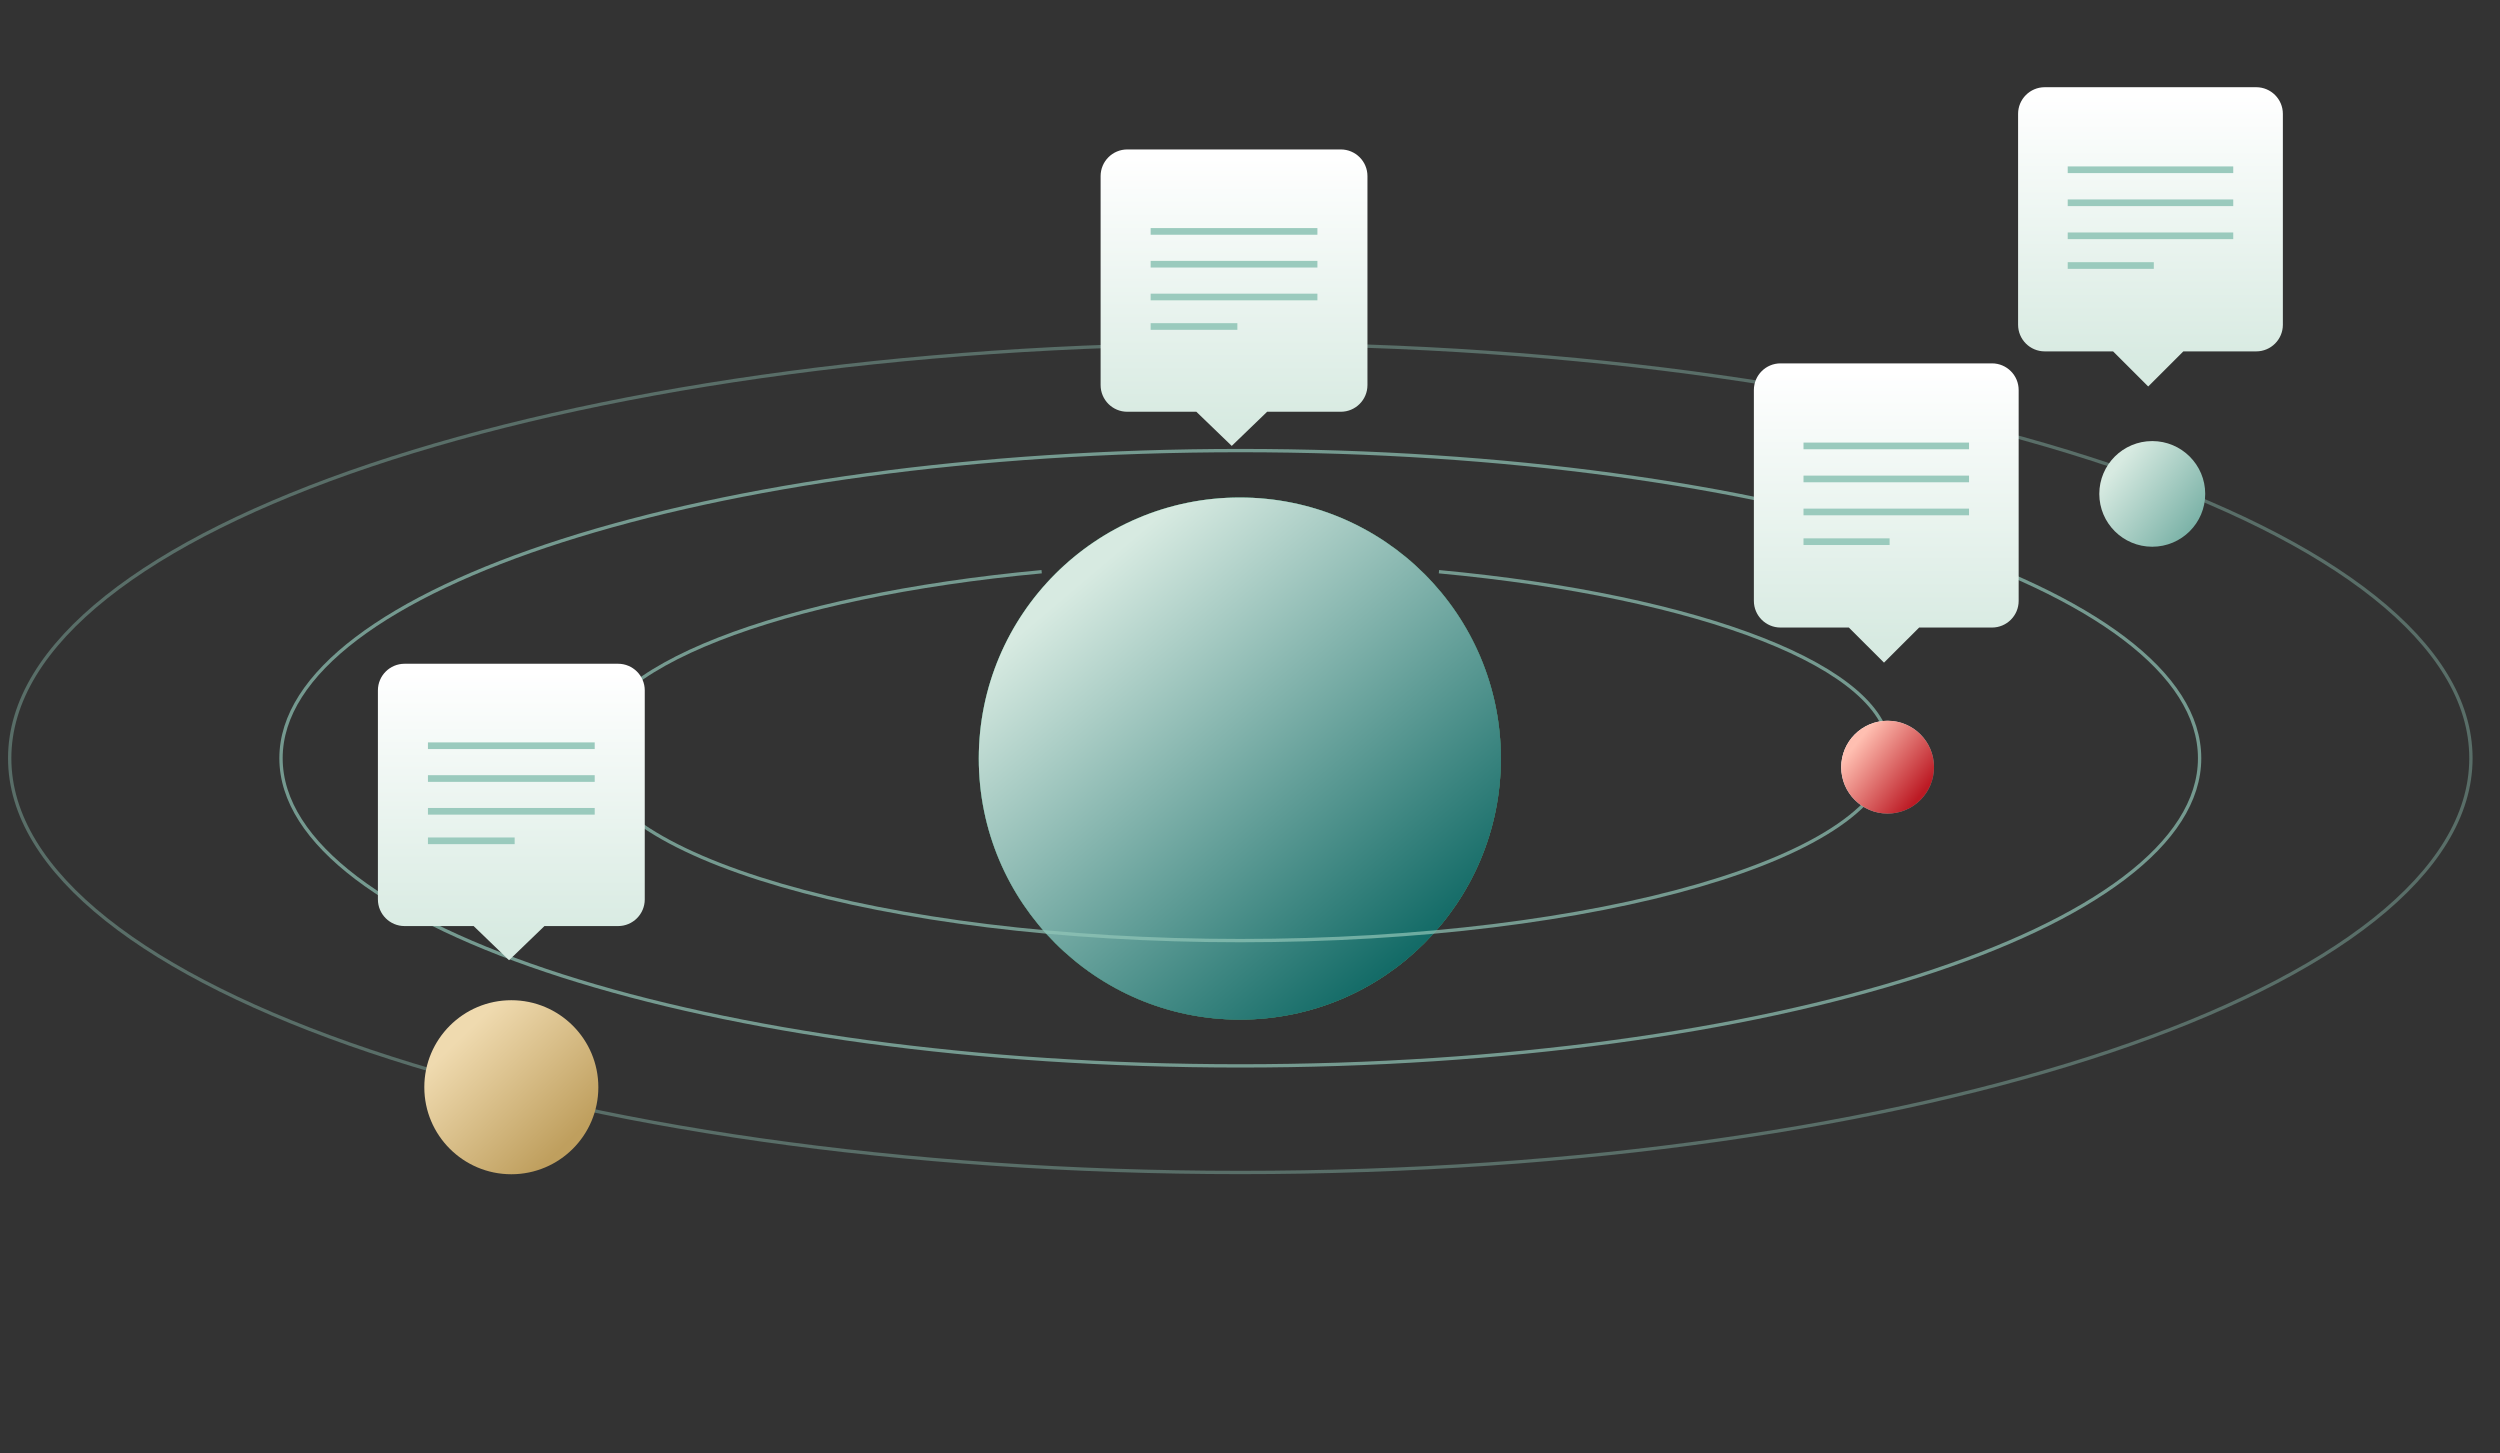 <svg width="516" height="300" viewBox="0 0 516 300" fill="none" xmlns="http://www.w3.org/2000/svg"><rect x="0" y="0" width="516" height="300" fill="#333333" stroke="none"/><path opacity=".7" clip-rule="evenodd" d="M256 220c109.352 0 198-28.43 198-63.5S365.352 93 256 93 58 121.43 58 156.5 146.648 220 256 220z" stroke="#92C7B8" stroke-width=".688"/><path opacity=".4" clip-rule="evenodd" d="M256 242c140.28 0 254-38.28 254-85.5S396.28 71 256 71 2 109.28 2 156.5 115.72 242 256 242z" stroke="#92C7B8" stroke-width=".688"/><path fill-rule="evenodd" clip-rule="evenodd" d="M255.901 210.446c29.758 0 53.88-24.123 53.88-53.88 0-29.758-24.122-53.88-53.88-53.88-29.757 0-53.88 24.122-53.88 53.88 0 29.757 24.123 53.88 53.88 53.88z" fill="#437D6D"/><path fill-rule="evenodd" clip-rule="evenodd" d="M255.901 210.446c29.758 0 53.88-24.123 53.88-53.88 0-29.758-24.122-53.88-53.88-53.88-29.757 0-53.88 24.122-53.88 53.88 0 29.757 24.123 53.88 53.88 53.88z" fill="#4E8764"/><path fill-rule="evenodd" clip-rule="evenodd" d="M255.901 210.446c29.758 0 53.88-24.123 53.88-53.88 0-29.758-24.122-53.88-53.88-53.88-29.757 0-53.88 24.122-53.88 53.88 0 29.757 24.123 53.88 53.88 53.88z" fill="#3D725E"/><path fill-rule="evenodd" clip-rule="evenodd" d="M255.901 210.446c29.758 0 53.88-24.123 53.88-53.88 0-29.758-24.122-53.88-53.88-53.88-29.757 0-53.88 24.122-53.88 53.88 0 29.757 24.123 53.88 53.88 53.88z" fill="url(#paint0_linear)"/><path opacity=".7" d="M215 118c-53.952 5.041-93 19.764-93 37.141 0 21.539 59.994 39 134 39s134-17.461 134-39c0-17.377-39.048-32.1-93-37.141" stroke="#92C7B8" stroke-width=".688"/><path fill-rule="evenodd" clip-rule="evenodd" d="M444.226 112.847c6.037 0 10.93-4.882 10.93-10.904 0-6.023-4.893-10.905-10.93-10.905s-10.93 4.882-10.93 10.905c0 6.022 4.893 10.904 10.93 10.904z" fill="url(#paint1_linear)"/><path fill-rule="evenodd" clip-rule="evenodd" d="M422.037 18c-3.04 0-5.504 2.464-5.504 5.504v43.517c0 3.04 2.464 5.504 5.504 5.504h14.098l7.254 7.243 7.254-7.243h15.037c3.04 0 5.504-2.464 5.504-5.504V23.504c0-3.04-2.464-5.504-5.504-5.504h-43.643z" fill="url(#paint2_linear)"/><path d="M427.463 35.039h32.79M427.463 41.854h32.79M427.463 48.67h32.79M427.463 54.804h16.395" stroke="#9ACABD" stroke-width="1.376" stroke-linecap="square"/><path fill-rule="evenodd" clip-rule="evenodd" d="M367.504 75c-3.04 0-5.504 2.464-5.504 5.504v43.517c0 3.039 2.464 5.504 5.504 5.504h14.099l7.254 7.243 7.253-7.243h15.037c3.04 0 5.504-2.465 5.504-5.504V80.504c0-3.04-2.464-5.504-5.504-5.504h-43.643z" fill="url(#paint3_linear)"/><path d="M372.931 92.039h32.79M372.931 98.854h32.79M372.931 105.669h32.79M372.931 111.804h16.395" stroke="#9ACABD" stroke-width="1.376" stroke-linecap="square"/><path fill-rule="evenodd" clip-rule="evenodd" d="M389.603 167.925c5.29 0 9.579-4.288 9.579-9.578 0-5.29-4.289-9.579-9.579-9.579-5.29 0-9.579 4.289-9.579 9.579 0 5.29 4.289 9.578 9.579 9.578z" fill="url(#paint4_linear)"/><path fill-rule="evenodd" clip-rule="evenodd" d="M389.603 167.925c5.29 0 9.579-4.288 9.579-9.578 0-5.29-4.289-9.579-9.579-9.579-5.29 0-9.579 4.289-9.579 9.579 0 5.29 4.289 9.578 9.579 9.578z" fill="url(#paint5_linear)"/><path fill-rule="evenodd" clip-rule="evenodd" d="M105.538 242.365c9.919 0 17.96-8.041 17.96-17.96s-8.041-17.96-17.96-17.96c-9.919 0-17.96 8.041-17.96 17.96s8.041 17.96 17.96 17.96z" fill="url(#paint6_linear)"/><path fill-rule="evenodd" clip-rule="evenodd" d="M83.504 137c-3.04 0-5.504 2.464-5.504 5.504v43.132c0 3.04 2.464 5.504 5.504 5.504h14.255l7.307 7.048 7.307-7.048h15.2c3.04 0 5.504-2.464 5.504-5.504v-43.132c0-3.04-2.464-5.504-5.504-5.504H83.504z" fill="url(#paint7_linear)"/><path d="M89.016 153.918h33.046M89.016 160.687h33.046M89.016 167.454h33.046M89.016 173.544h16.523" stroke="#9ACABD" stroke-width="1.376" stroke-linecap="square"/><path fill-rule="evenodd" clip-rule="evenodd" d="M232.67 30.846c-3.04 0-5.504 2.464-5.504 5.504V79.482c0 3.04 2.464 5.504 5.504 5.504h14.254l7.308 7.048 7.308-7.048h15.199c3.04 0 5.504-2.464 5.504-5.504V36.35c0-3.04-2.464-5.504-5.504-5.504H232.67z" fill="url(#paint8_linear)"/><path d="M238.181 47.765h33.046M238.181 54.533h33.046M238.181 61.3h33.046M238.181 67.39h16.523" stroke="#9ACABD" stroke-width="1.376" stroke-linecap="square"/><defs><linearGradient id="paint0_linear" x1="331.822" y1="166.239" x2="263.73" y2="85.718" gradientUnits="userSpaceOnUse"><stop stop-color="#0D6763"/><stop offset="1" stop-color="#D7EAE1"/></linearGradient><linearGradient id="paint1_linear" x1="460.616" y1="99.78" x2="444.404" y2="86.856" gradientUnits="userSpaceOnUse"><stop stop-color="#79B1A6"/><stop offset="1" stop-color="#D7EAE1"/></linearGradient><linearGradient id="paint2_linear" x1="468.614" y1="75.584" x2="468.614" y2="19.626" gradientUnits="userSpaceOnUse"><stop stop-color="#D7EAE1"/><stop offset="1" stop-color="#fff"/></linearGradient><linearGradient id="paint3_linear" x1="414.08" y1="132.584" x2="414.08" y2="76.626" gradientUnits="userSpaceOnUse"><stop stop-color="#D7EAE1"/><stop offset="1" stop-color="#fff"/></linearGradient><linearGradient id="paint4_linear" x1="404.563" y1="156.493" x2="389.805" y2="144.756" gradientUnits="userSpaceOnUse"><stop stop-color="#438F83"/><stop offset="1" stop-color="#fff"/></linearGradient><linearGradient id="paint5_linear" x1="402.661" y1="156.189" x2="389.383" y2="145.629" gradientUnits="userSpaceOnUse"><stop stop-color="#BC1A24"/><stop offset="1" stop-color="#FFBFB1"/></linearGradient><linearGradient id="paint6_linear" x1="84.991" y1="223.798" x2="106.447" y2="246.06" gradientUnits="userSpaceOnUse"><stop stop-color="#EFDAAF"/><stop offset="1" stop-color="#BF9F5E"/></linearGradient><linearGradient id="paint7_linear" x1="130.487" y1="194.043" x2="130.487" y2="138.611" gradientUnits="userSpaceOnUse"><stop stop-color="#D7EAE1"/><stop offset="1" stop-color="#fff"/></linearGradient><linearGradient id="paint8_linear" x1="279.653" y1="87.889" x2="279.653" y2="32.457" gradientUnits="userSpaceOnUse"><stop stop-color="#D7EAE1"/><stop offset="1" stop-color="#fff"/></linearGradient></defs></svg>
